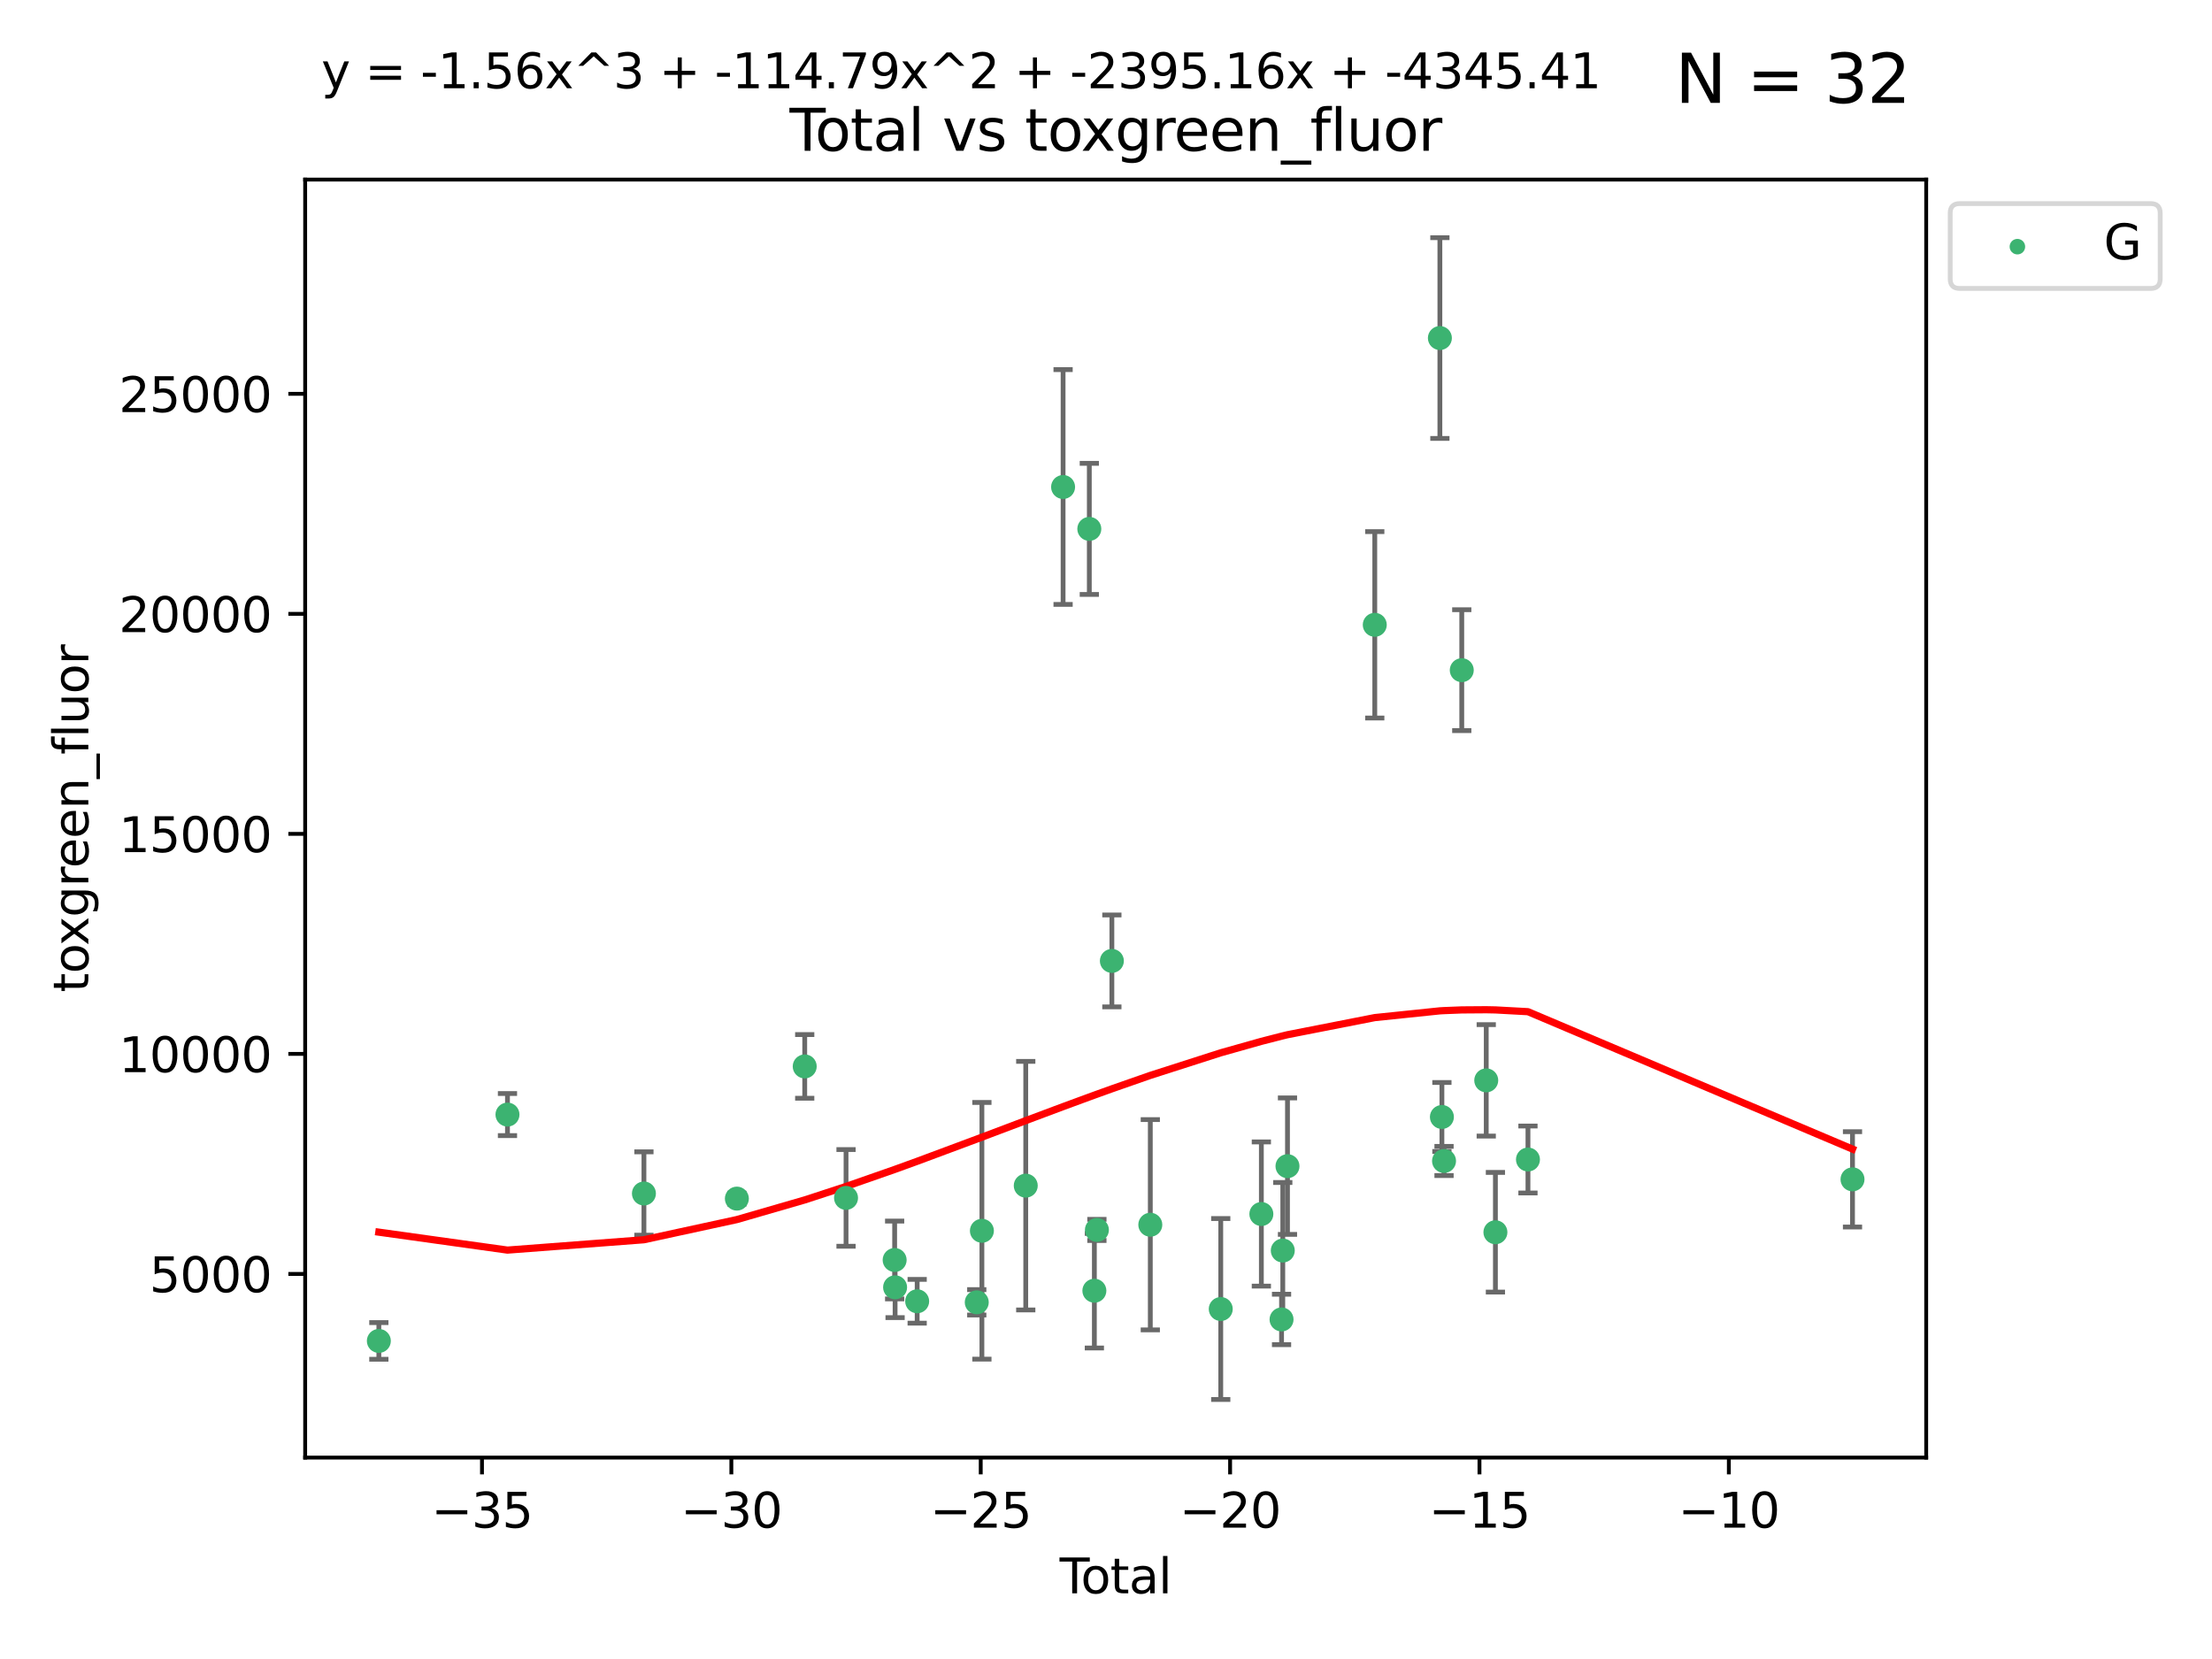 <?xml version="1.0" encoding="utf-8" standalone="no"?>
<!DOCTYPE svg PUBLIC "-//W3C//DTD SVG 1.1//EN"
  "http://www.w3.org/Graphics/SVG/1.1/DTD/svg11.dtd">
<svg xmlns:xlink="http://www.w3.org/1999/xlink" width="460.8pt" height="345.6pt" viewBox="0 0 460.8 345.6" xmlns="http://www.w3.org/2000/svg" version="1.1">
 <defs>
  <style type="text/css">*{stroke-linejoin: round; stroke-linecap: butt}</style>
 </defs>
 <g id="figure_1">
  <g id="patch_1">
   <path d="M 0 345.6 
L 460.8 345.6 
L 460.8 0 
L 0 0 
z
" style="fill: #ffffff"/>
  </g>
  <g id="axes_1">
   <g id="patch_2">
    <path d="M 63.571 303.64 
L 401.26 303.64 
L 401.26 37.411 
L 63.571 37.411 
z
" style="fill: #ffffff"/>
   </g>
   <g id="PathCollection_1">
    <defs>
     <path id="m1d557fdf7d" d="M 0 1.118 
C 0.297 1.118 0.581 1 0.791 0.791 
C 1 0.581 1.118 0.297 1.118 0 
C 1.118 -0.297 1 -0.581 0.791 -0.791 
C 0.581 -1 0.297 -1.118 0 -1.118 
C -0.297 -1.118 -0.581 -1 -0.791 -0.791 
C -1 -0.581 -1.118 -0.297 -1.118 0 
C -1.118 0.297 -1 0.581 -0.791 0.791 
C -0.581 1 -0.297 1.118 0 1.118 
z
" style="stroke: #3cb371"/>
    </defs>
    <g clip-path="url(#p8bbe4fc03f)">
     <use xlink:href="#m1d557fdf7d" x="78.921" y="279.341" style="fill: #3cb371; stroke: #3cb371"/>
     <use xlink:href="#m1d557fdf7d" x="105.716" y="232.188" style="fill: #3cb371; stroke: #3cb371"/>
     <use xlink:href="#m1d557fdf7d" x="134.142" y="248.629" style="fill: #3cb371; stroke: #3cb371"/>
     <use xlink:href="#m1d557fdf7d" x="153.503" y="249.694" style="fill: #3cb371; stroke: #3cb371"/>
     <use xlink:href="#m1d557fdf7d" x="167.638" y="222.154" style="fill: #3cb371; stroke: #3cb371"/>
     <use xlink:href="#m1d557fdf7d" x="176.245" y="249.546" style="fill: #3cb371; stroke: #3cb371"/>
     <use xlink:href="#m1d557fdf7d" x="186.371" y="262.479" style="fill: #3cb371; stroke: #3cb371"/>
     <use xlink:href="#m1d557fdf7d" x="186.464" y="268.169" style="fill: #3cb371; stroke: #3cb371"/>
     <use xlink:href="#m1d557fdf7d" x="191.063" y="271.079" style="fill: #3cb371; stroke: #3cb371"/>
     <use xlink:href="#m1d557fdf7d" x="203.477" y="271.297" style="fill: #3cb371; stroke: #3cb371"/>
     <use xlink:href="#m1d557fdf7d" x="204.548" y="256.397" style="fill: #3cb371; stroke: #3cb371"/>
     <use xlink:href="#m1d557fdf7d" x="213.683" y="246.993" style="fill: #3cb371; stroke: #3cb371"/>
     <use xlink:href="#m1d557fdf7d" x="221.461" y="101.45" style="fill: #3cb371; stroke: #3cb371"/>
     <use xlink:href="#m1d557fdf7d" x="226.924" y="110.179" style="fill: #3cb371; stroke: #3cb371"/>
     <use xlink:href="#m1d557fdf7d" x="227.978" y="268.88" style="fill: #3cb371; stroke: #3cb371"/>
     <use xlink:href="#m1d557fdf7d" x="228.505" y="256.215" style="fill: #3cb371; stroke: #3cb371"/>
     <use xlink:href="#m1d557fdf7d" x="231.624" y="200.176" style="fill: #3cb371; stroke: #3cb371"/>
     <use xlink:href="#m1d557fdf7d" x="239.63" y="255.134" style="fill: #3cb371; stroke: #3cb371"/>
     <use xlink:href="#m1d557fdf7d" x="254.305" y="272.691" style="fill: #3cb371; stroke: #3cb371"/>
     <use xlink:href="#m1d557fdf7d" x="262.764" y="252.903" style="fill: #3cb371; stroke: #3cb371"/>
     <use xlink:href="#m1d557fdf7d" x="266.97" y="274.863" style="fill: #3cb371; stroke: #3cb371"/>
     <use xlink:href="#m1d557fdf7d" x="267.227" y="260.513" style="fill: #3cb371; stroke: #3cb371"/>
     <use xlink:href="#m1d557fdf7d" x="268.207" y="242.933" style="fill: #3cb371; stroke: #3cb371"/>
     <use xlink:href="#m1d557fdf7d" x="286.39" y="130.16" style="fill: #3cb371; stroke: #3cb371"/>
     <use xlink:href="#m1d557fdf7d" x="299.955" y="70.42" style="fill: #3cb371; stroke: #3cb371"/>
     <use xlink:href="#m1d557fdf7d" x="300.376" y="232.687" style="fill: #3cb371; stroke: #3cb371"/>
     <use xlink:href="#m1d557fdf7d" x="300.819" y="241.851" style="fill: #3cb371; stroke: #3cb371"/>
     <use xlink:href="#m1d557fdf7d" x="304.513" y="139.609" style="fill: #3cb371; stroke: #3cb371"/>
     <use xlink:href="#m1d557fdf7d" x="309.612" y="225.06" style="fill: #3cb371; stroke: #3cb371"/>
     <use xlink:href="#m1d557fdf7d" x="311.522" y="256.701" style="fill: #3cb371; stroke: #3cb371"/>
     <use xlink:href="#m1d557fdf7d" x="318.303" y="241.548" style="fill: #3cb371; stroke: #3cb371"/>
     <use xlink:href="#m1d557fdf7d" x="385.911" y="245.679" style="fill: #3cb371; stroke: #3cb371"/>
    </g>
   </g>
   <g id="matplotlib.axis_1">
    <g id="xtick_1">
     <g id="line2d_1">
      <defs>
       <path id="mbed2c58498" d="M 0 0 
L 0 3.5 
" style="stroke: #000000; stroke-width: 0.8"/>
      </defs>
      <g>
       <use xlink:href="#mbed2c58498" x="100.407" y="303.64" style="stroke: #000000; stroke-width: 0.8"/>
      </g>
     </g>
     <g id="text_1">
      <!-- −35 -->
      <g transform="translate(89.854 318.238)scale(0.1 -0.1)">
       <defs>
        <path id="DejaVuSans-2212" d="M 678 2272 
L 4684 2272 
L 4684 1741 
L 678 1741 
L 678 2272 
z
" transform="scale(0.016)"/>
        <path id="DejaVuSans-33" d="M 2597 2516 
Q 3050 2419 3304 2112 
Q 3559 1806 3559 1356 
Q 3559 666 3084 287 
Q 2609 -91 1734 -91 
Q 1441 -91 1130 -33 
Q 819 25 488 141 
L 488 750 
Q 750 597 1062 519 
Q 1375 441 1716 441 
Q 2309 441 2620 675 
Q 2931 909 2931 1356 
Q 2931 1769 2642 2001 
Q 2353 2234 1838 2234 
L 1294 2234 
L 1294 2753 
L 1863 2753 
Q 2328 2753 2575 2939 
Q 2822 3125 2822 3475 
Q 2822 3834 2567 4026 
Q 2313 4219 1838 4219 
Q 1578 4219 1281 4162 
Q 984 4106 628 3988 
L 628 4550 
Q 988 4650 1302 4700 
Q 1616 4750 1894 4750 
Q 2613 4750 3031 4423 
Q 3450 4097 3450 3541 
Q 3450 3153 3228 2886 
Q 3006 2619 2597 2516 
z
" transform="scale(0.016)"/>
        <path id="DejaVuSans-35" d="M 691 4666 
L 3169 4666 
L 3169 4134 
L 1269 4134 
L 1269 2991 
Q 1406 3038 1543 3061 
Q 1681 3084 1819 3084 
Q 2600 3084 3056 2656 
Q 3513 2228 3513 1497 
Q 3513 744 3044 326 
Q 2575 -91 1722 -91 
Q 1428 -91 1123 -41 
Q 819 9 494 109 
L 494 744 
Q 775 591 1075 516 
Q 1375 441 1709 441 
Q 2250 441 2565 725 
Q 2881 1009 2881 1497 
Q 2881 1984 2565 2268 
Q 2250 2553 1709 2553 
Q 1456 2553 1204 2497 
Q 953 2441 691 2322 
L 691 4666 
z
" transform="scale(0.016)"/>
       </defs>
       <use xlink:href="#DejaVuSans-2212"/>
       <use xlink:href="#DejaVuSans-33" x="83.789"/>
       <use xlink:href="#DejaVuSans-35" x="147.412"/>
      </g>
     </g>
    </g>
    <g id="xtick_2">
     <g id="line2d_2">
      <g>
       <use xlink:href="#mbed2c58498" x="152.355" y="303.64" style="stroke: #000000; stroke-width: 0.8"/>
      </g>
     </g>
     <g id="text_2">
      <!-- −30 -->
      <g transform="translate(141.803 318.238)scale(0.1 -0.1)">
       <defs>
        <path id="DejaVuSans-30" d="M 2034 4250 
Q 1547 4250 1301 3770 
Q 1056 3291 1056 2328 
Q 1056 1369 1301 889 
Q 1547 409 2034 409 
Q 2525 409 2770 889 
Q 3016 1369 3016 2328 
Q 3016 3291 2770 3770 
Q 2525 4250 2034 4250 
z
M 2034 4750 
Q 2819 4750 3233 4129 
Q 3647 3509 3647 2328 
Q 3647 1150 3233 529 
Q 2819 -91 2034 -91 
Q 1250 -91 836 529 
Q 422 1150 422 2328 
Q 422 3509 836 4129 
Q 1250 4750 2034 4750 
z
" transform="scale(0.016)"/>
       </defs>
       <use xlink:href="#DejaVuSans-2212"/>
       <use xlink:href="#DejaVuSans-33" x="83.789"/>
       <use xlink:href="#DejaVuSans-30" x="147.412"/>
      </g>
     </g>
    </g>
    <g id="xtick_3">
     <g id="line2d_3">
      <g>
       <use xlink:href="#mbed2c58498" x="204.303" y="303.64" style="stroke: #000000; stroke-width: 0.8"/>
      </g>
     </g>
     <g id="text_3">
      <!-- −25 -->
      <g transform="translate(193.751 318.238)scale(0.1 -0.1)">
       <defs>
        <path id="DejaVuSans-32" d="M 1228 531 
L 3431 531 
L 3431 0 
L 469 0 
L 469 531 
Q 828 903 1448 1529 
Q 2069 2156 2228 2338 
Q 2531 2678 2651 2914 
Q 2772 3150 2772 3378 
Q 2772 3750 2511 3984 
Q 2250 4219 1831 4219 
Q 1534 4219 1204 4116 
Q 875 4013 500 3803 
L 500 4441 
Q 881 4594 1212 4672 
Q 1544 4750 1819 4750 
Q 2544 4750 2975 4387 
Q 3406 4025 3406 3419 
Q 3406 3131 3298 2873 
Q 3191 2616 2906 2266 
Q 2828 2175 2409 1742 
Q 1991 1309 1228 531 
z
" transform="scale(0.016)"/>
       </defs>
       <use xlink:href="#DejaVuSans-2212"/>
       <use xlink:href="#DejaVuSans-32" x="83.789"/>
       <use xlink:href="#DejaVuSans-35" x="147.412"/>
      </g>
     </g>
    </g>
    <g id="xtick_4">
     <g id="line2d_4">
      <g>
       <use xlink:href="#mbed2c58498" x="256.252" y="303.64" style="stroke: #000000; stroke-width: 0.8"/>
      </g>
     </g>
     <g id="text_4">
      <!-- −20 -->
      <g transform="translate(245.699 318.238)scale(0.1 -0.1)">
       <use xlink:href="#DejaVuSans-2212"/>
       <use xlink:href="#DejaVuSans-32" x="83.789"/>
       <use xlink:href="#DejaVuSans-30" x="147.412"/>
      </g>
     </g>
    </g>
    <g id="xtick_5">
     <g id="line2d_5">
      <g>
       <use xlink:href="#mbed2c58498" x="308.2" y="303.64" style="stroke: #000000; stroke-width: 0.8"/>
      </g>
     </g>
     <g id="text_5">
      <!-- −15 -->
      <g transform="translate(297.648 318.238)scale(0.1 -0.1)">
       <defs>
        <path id="DejaVuSans-31" d="M 794 531 
L 1825 531 
L 1825 4091 
L 703 3866 
L 703 4441 
L 1819 4666 
L 2450 4666 
L 2450 531 
L 3481 531 
L 3481 0 
L 794 0 
L 794 531 
z
" transform="scale(0.016)"/>
       </defs>
       <use xlink:href="#DejaVuSans-2212"/>
       <use xlink:href="#DejaVuSans-31" x="83.789"/>
       <use xlink:href="#DejaVuSans-35" x="147.412"/>
      </g>
     </g>
    </g>
    <g id="xtick_6">
     <g id="line2d_6">
      <g>
       <use xlink:href="#mbed2c58498" x="360.149" y="303.64" style="stroke: #000000; stroke-width: 0.8"/>
      </g>
     </g>
     <g id="text_6">
      <!-- −10 -->
      <g transform="translate(349.596 318.238)scale(0.1 -0.1)">
       <use xlink:href="#DejaVuSans-2212"/>
       <use xlink:href="#DejaVuSans-31" x="83.789"/>
       <use xlink:href="#DejaVuSans-30" x="147.412"/>
      </g>
     </g>
    </g>
    <g id="text_7">
     <!-- Total -->
     <g transform="translate(220.739 331.917)scale(0.1 -0.1)">
      <defs>
       <path id="DejaVuSans-54" d="M -19 4666 
L 3928 4666 
L 3928 4134 
L 2272 4134 
L 2272 0 
L 1638 0 
L 1638 4134 
L -19 4134 
L -19 4666 
z
" transform="scale(0.016)"/>
       <path id="DejaVuSans-6f" d="M 1959 3097 
Q 1497 3097 1228 2736 
Q 959 2375 959 1747 
Q 959 1119 1226 758 
Q 1494 397 1959 397 
Q 2419 397 2687 759 
Q 2956 1122 2956 1747 
Q 2956 2369 2687 2733 
Q 2419 3097 1959 3097 
z
M 1959 3584 
Q 2709 3584 3137 3096 
Q 3566 2609 3566 1747 
Q 3566 888 3137 398 
Q 2709 -91 1959 -91 
Q 1206 -91 779 398 
Q 353 888 353 1747 
Q 353 2609 779 3096 
Q 1206 3584 1959 3584 
z
" transform="scale(0.016)"/>
       <path id="DejaVuSans-74" d="M 1172 4494 
L 1172 3500 
L 2356 3500 
L 2356 3053 
L 1172 3053 
L 1172 1153 
Q 1172 725 1289 603 
Q 1406 481 1766 481 
L 2356 481 
L 2356 0 
L 1766 0 
Q 1100 0 847 248 
Q 594 497 594 1153 
L 594 3053 
L 172 3053 
L 172 3500 
L 594 3500 
L 594 4494 
L 1172 4494 
z
" transform="scale(0.016)"/>
       <path id="DejaVuSans-61" d="M 2194 1759 
Q 1497 1759 1228 1600 
Q 959 1441 959 1056 
Q 959 750 1161 570 
Q 1363 391 1709 391 
Q 2188 391 2477 730 
Q 2766 1069 2766 1631 
L 2766 1759 
L 2194 1759 
z
M 3341 1997 
L 3341 0 
L 2766 0 
L 2766 531 
Q 2569 213 2275 61 
Q 1981 -91 1556 -91 
Q 1019 -91 701 211 
Q 384 513 384 1019 
Q 384 1609 779 1909 
Q 1175 2209 1959 2209 
L 2766 2209 
L 2766 2266 
Q 2766 2663 2505 2880 
Q 2244 3097 1772 3097 
Q 1472 3097 1187 3025 
Q 903 2953 641 2809 
L 641 3341 
Q 956 3463 1253 3523 
Q 1550 3584 1831 3584 
Q 2591 3584 2966 3190 
Q 3341 2797 3341 1997 
z
" transform="scale(0.016)"/>
       <path id="DejaVuSans-6c" d="M 603 4863 
L 1178 4863 
L 1178 0 
L 603 0 
L 603 4863 
z
" transform="scale(0.016)"/>
      </defs>
      <use xlink:href="#DejaVuSans-54"/>
      <use xlink:href="#DejaVuSans-6f" x="44.084"/>
      <use xlink:href="#DejaVuSans-74" x="105.266"/>
      <use xlink:href="#DejaVuSans-61" x="144.475"/>
      <use xlink:href="#DejaVuSans-6c" x="205.754"/>
     </g>
    </g>
   </g>
   <g id="matplotlib.axis_2">
    <g id="ytick_1">
     <g id="line2d_7">
      <defs>
       <path id="mec4d542211" d="M 0 0 
L -3.5 0 
" style="stroke: #000000; stroke-width: 0.8"/>
      </defs>
      <g>
       <use xlink:href="#mec4d542211" x="63.571" y="265.383" style="stroke: #000000; stroke-width: 0.8"/>
      </g>
     </g>
     <g id="text_8">
      <!-- 5000 -->
      <g transform="translate(31.121 269.182)scale(0.1 -0.1)">
       <use xlink:href="#DejaVuSans-35"/>
       <use xlink:href="#DejaVuSans-30" x="63.623"/>
       <use xlink:href="#DejaVuSans-30" x="127.246"/>
       <use xlink:href="#DejaVuSans-30" x="190.869"/>
      </g>
     </g>
    </g>
    <g id="ytick_2">
     <g id="line2d_8">
      <g>
       <use xlink:href="#mec4d542211" x="63.571" y="219.548" style="stroke: #000000; stroke-width: 0.8"/>
      </g>
     </g>
     <g id="text_9">
      <!-- 10000 -->
      <g transform="translate(24.759 223.347)scale(0.1 -0.1)">
       <use xlink:href="#DejaVuSans-31"/>
       <use xlink:href="#DejaVuSans-30" x="63.623"/>
       <use xlink:href="#DejaVuSans-30" x="127.246"/>
       <use xlink:href="#DejaVuSans-30" x="190.869"/>
       <use xlink:href="#DejaVuSans-30" x="254.492"/>
      </g>
     </g>
    </g>
    <g id="ytick_3">
     <g id="line2d_9">
      <g>
       <use xlink:href="#mec4d542211" x="63.571" y="173.713" style="stroke: #000000; stroke-width: 0.8"/>
      </g>
     </g>
     <g id="text_10">
      <!-- 15000 -->
      <g transform="translate(24.759 177.512)scale(0.1 -0.1)">
       <use xlink:href="#DejaVuSans-31"/>
       <use xlink:href="#DejaVuSans-35" x="63.623"/>
       <use xlink:href="#DejaVuSans-30" x="127.246"/>
       <use xlink:href="#DejaVuSans-30" x="190.869"/>
       <use xlink:href="#DejaVuSans-30" x="254.492"/>
      </g>
     </g>
    </g>
    <g id="ytick_4">
     <g id="line2d_10">
      <g>
       <use xlink:href="#mec4d542211" x="63.571" y="127.878" style="stroke: #000000; stroke-width: 0.8"/>
      </g>
     </g>
     <g id="text_11">
      <!-- 20000 -->
      <g transform="translate(24.759 131.677)scale(0.1 -0.1)">
       <use xlink:href="#DejaVuSans-32"/>
       <use xlink:href="#DejaVuSans-30" x="63.623"/>
       <use xlink:href="#DejaVuSans-30" x="127.246"/>
       <use xlink:href="#DejaVuSans-30" x="190.869"/>
       <use xlink:href="#DejaVuSans-30" x="254.492"/>
      </g>
     </g>
    </g>
    <g id="ytick_5">
     <g id="line2d_11">
      <g>
       <use xlink:href="#mec4d542211" x="63.571" y="82.042" style="stroke: #000000; stroke-width: 0.8"/>
      </g>
     </g>
     <g id="text_12">
      <!-- 25000 -->
      <g transform="translate(24.759 85.842)scale(0.1 -0.1)">
       <use xlink:href="#DejaVuSans-32"/>
       <use xlink:href="#DejaVuSans-35" x="63.623"/>
       <use xlink:href="#DejaVuSans-30" x="127.246"/>
       <use xlink:href="#DejaVuSans-30" x="190.869"/>
       <use xlink:href="#DejaVuSans-30" x="254.492"/>
      </g>
     </g>
    </g>
    <g id="text_13">
     <!-- toxgreen_fluor -->
     <g transform="translate(18.401 206.72)rotate(-90)scale(0.1 -0.1)">
      <defs>
       <path id="DejaVuSans-78" d="M 3513 3500 
L 2247 1797 
L 3578 0 
L 2900 0 
L 1881 1375 
L 863 0 
L 184 0 
L 1544 1831 
L 300 3500 
L 978 3500 
L 1906 2253 
L 2834 3500 
L 3513 3500 
z
" transform="scale(0.016)"/>
       <path id="DejaVuSans-67" d="M 2906 1791 
Q 2906 2416 2648 2759 
Q 2391 3103 1925 3103 
Q 1463 3103 1205 2759 
Q 947 2416 947 1791 
Q 947 1169 1205 825 
Q 1463 481 1925 481 
Q 2391 481 2648 825 
Q 2906 1169 2906 1791 
z
M 3481 434 
Q 3481 -459 3084 -895 
Q 2688 -1331 1869 -1331 
Q 1566 -1331 1297 -1286 
Q 1028 -1241 775 -1147 
L 775 -588 
Q 1028 -725 1275 -790 
Q 1522 -856 1778 -856 
Q 2344 -856 2625 -561 
Q 2906 -266 2906 331 
L 2906 616 
Q 2728 306 2450 153 
Q 2172 0 1784 0 
Q 1141 0 747 490 
Q 353 981 353 1791 
Q 353 2603 747 3093 
Q 1141 3584 1784 3584 
Q 2172 3584 2450 3431 
Q 2728 3278 2906 2969 
L 2906 3500 
L 3481 3500 
L 3481 434 
z
" transform="scale(0.016)"/>
       <path id="DejaVuSans-72" d="M 2631 2963 
Q 2534 3019 2420 3045 
Q 2306 3072 2169 3072 
Q 1681 3072 1420 2755 
Q 1159 2438 1159 1844 
L 1159 0 
L 581 0 
L 581 3500 
L 1159 3500 
L 1159 2956 
Q 1341 3275 1631 3429 
Q 1922 3584 2338 3584 
Q 2397 3584 2469 3576 
Q 2541 3569 2628 3553 
L 2631 2963 
z
" transform="scale(0.016)"/>
       <path id="DejaVuSans-65" d="M 3597 1894 
L 3597 1613 
L 953 1613 
Q 991 1019 1311 708 
Q 1631 397 2203 397 
Q 2534 397 2845 478 
Q 3156 559 3463 722 
L 3463 178 
Q 3153 47 2828 -22 
Q 2503 -91 2169 -91 
Q 1331 -91 842 396 
Q 353 884 353 1716 
Q 353 2575 817 3079 
Q 1281 3584 2069 3584 
Q 2775 3584 3186 3129 
Q 3597 2675 3597 1894 
z
M 3022 2063 
Q 3016 2534 2758 2815 
Q 2500 3097 2075 3097 
Q 1594 3097 1305 2825 
Q 1016 2553 972 2059 
L 3022 2063 
z
" transform="scale(0.016)"/>
       <path id="DejaVuSans-6e" d="M 3513 2113 
L 3513 0 
L 2938 0 
L 2938 2094 
Q 2938 2591 2744 2837 
Q 2550 3084 2163 3084 
Q 1697 3084 1428 2787 
Q 1159 2491 1159 1978 
L 1159 0 
L 581 0 
L 581 3500 
L 1159 3500 
L 1159 2956 
Q 1366 3272 1645 3428 
Q 1925 3584 2291 3584 
Q 2894 3584 3203 3211 
Q 3513 2838 3513 2113 
z
" transform="scale(0.016)"/>
       <path id="DejaVuSans-5f" d="M 3263 -1063 
L 3263 -1509 
L -63 -1509 
L -63 -1063 
L 3263 -1063 
z
" transform="scale(0.016)"/>
       <path id="DejaVuSans-66" d="M 2375 4863 
L 2375 4384 
L 1825 4384 
Q 1516 4384 1395 4259 
Q 1275 4134 1275 3809 
L 1275 3500 
L 2222 3500 
L 2222 3053 
L 1275 3053 
L 1275 0 
L 697 0 
L 697 3053 
L 147 3053 
L 147 3500 
L 697 3500 
L 697 3744 
Q 697 4328 969 4595 
Q 1241 4863 1831 4863 
L 2375 4863 
z
" transform="scale(0.016)"/>
       <path id="DejaVuSans-75" d="M 544 1381 
L 544 3500 
L 1119 3500 
L 1119 1403 
Q 1119 906 1312 657 
Q 1506 409 1894 409 
Q 2359 409 2629 706 
Q 2900 1003 2900 1516 
L 2900 3500 
L 3475 3500 
L 3475 0 
L 2900 0 
L 2900 538 
Q 2691 219 2414 64 
Q 2138 -91 1772 -91 
Q 1169 -91 856 284 
Q 544 659 544 1381 
z
M 1991 3584 
L 1991 3584 
z
" transform="scale(0.016)"/>
      </defs>
      <use xlink:href="#DejaVuSans-74"/>
      <use xlink:href="#DejaVuSans-6f" x="39.209"/>
      <use xlink:href="#DejaVuSans-78" x="97.266"/>
      <use xlink:href="#DejaVuSans-67" x="156.445"/>
      <use xlink:href="#DejaVuSans-72" x="219.922"/>
      <use xlink:href="#DejaVuSans-65" x="258.785"/>
      <use xlink:href="#DejaVuSans-65" x="320.309"/>
      <use xlink:href="#DejaVuSans-6e" x="381.832"/>
      <use xlink:href="#DejaVuSans-5f" x="445.211"/>
      <use xlink:href="#DejaVuSans-66" x="495.211"/>
      <use xlink:href="#DejaVuSans-6c" x="530.416"/>
      <use xlink:href="#DejaVuSans-75" x="558.199"/>
      <use xlink:href="#DejaVuSans-6f" x="621.578"/>
      <use xlink:href="#DejaVuSans-72" x="682.76"/>
     </g>
    </g>
   </g>
   <g id="LineCollection_1">
    <path d="M 78.921 283.161 
L 78.921 275.521 
" clip-path="url(#p8bbe4fc03f)" style="fill: none; stroke: #696969"/>
    <path d="M 105.716 236.57 
L 105.716 227.805 
" clip-path="url(#p8bbe4fc03f)" style="fill: none; stroke: #696969"/>
    <path d="M 134.142 257.311 
L 134.142 239.946 
" clip-path="url(#p8bbe4fc03f)" style="fill: none; stroke: #696969"/>
    <path d="M 153.503 250.834 
L 153.503 248.553 
" clip-path="url(#p8bbe4fc03f)" style="fill: none; stroke: #696969"/>
    <path d="M 167.638 228.788 
L 167.638 215.52 
" clip-path="url(#p8bbe4fc03f)" style="fill: none; stroke: #696969"/>
    <path d="M 176.245 259.613 
L 176.245 239.478 
" clip-path="url(#p8bbe4fc03f)" style="fill: none; stroke: #696969"/>
    <path d="M 186.371 270.585 
L 186.371 254.373 
" clip-path="url(#p8bbe4fc03f)" style="fill: none; stroke: #696969"/>
    <path d="M 186.464 274.486 
L 186.464 261.852 
" clip-path="url(#p8bbe4fc03f)" style="fill: none; stroke: #696969"/>
    <path d="M 191.063 275.637 
L 191.063 266.52 
" clip-path="url(#p8bbe4fc03f)" style="fill: none; stroke: #696969"/>
    <path d="M 203.477 273.942 
L 203.477 268.651 
" clip-path="url(#p8bbe4fc03f)" style="fill: none; stroke: #696969"/>
    <path d="M 204.548 283.133 
L 204.548 229.661 
" clip-path="url(#p8bbe4fc03f)" style="fill: none; stroke: #696969"/>
    <path d="M 213.683 272.882 
L 213.683 221.103 
" clip-path="url(#p8bbe4fc03f)" style="fill: none; stroke: #696969"/>
    <path d="M 221.461 125.905 
L 221.461 76.995 
" clip-path="url(#p8bbe4fc03f)" style="fill: none; stroke: #696969"/>
    <path d="M 226.924 123.835 
L 226.924 96.522 
" clip-path="url(#p8bbe4fc03f)" style="fill: none; stroke: #696969"/>
    <path d="M 227.978 280.811 
L 227.978 256.949 
" clip-path="url(#p8bbe4fc03f)" style="fill: none; stroke: #696969"/>
    <path d="M 228.505 258.418 
L 228.505 254.012 
" clip-path="url(#p8bbe4fc03f)" style="fill: none; stroke: #696969"/>
    <path d="M 231.624 209.75 
L 231.624 190.603 
" clip-path="url(#p8bbe4fc03f)" style="fill: none; stroke: #696969"/>
    <path d="M 239.63 277.039 
L 239.63 233.229 
" clip-path="url(#p8bbe4fc03f)" style="fill: none; stroke: #696969"/>
    <path d="M 254.305 291.539 
L 254.305 253.844 
" clip-path="url(#p8bbe4fc03f)" style="fill: none; stroke: #696969"/>
    <path d="M 262.764 267.924 
L 262.764 237.882 
" clip-path="url(#p8bbe4fc03f)" style="fill: none; stroke: #696969"/>
    <path d="M 266.97 280.117 
L 266.97 269.609 
" clip-path="url(#p8bbe4fc03f)" style="fill: none; stroke: #696969"/>
    <path d="M 267.227 274.69 
L 267.227 246.337 
" clip-path="url(#p8bbe4fc03f)" style="fill: none; stroke: #696969"/>
    <path d="M 268.207 257.148 
L 268.207 228.718 
" clip-path="url(#p8bbe4fc03f)" style="fill: none; stroke: #696969"/>
    <path d="M 286.39 149.578 
L 286.39 110.743 
" clip-path="url(#p8bbe4fc03f)" style="fill: none; stroke: #696969"/>
    <path d="M 299.955 91.328 
L 299.955 49.513 
" clip-path="url(#p8bbe4fc03f)" style="fill: none; stroke: #696969"/>
    <path d="M 300.376 239.875 
L 300.376 225.5 
" clip-path="url(#p8bbe4fc03f)" style="fill: none; stroke: #696969"/>
    <path d="M 300.819 244.887 
L 300.819 238.814 
" clip-path="url(#p8bbe4fc03f)" style="fill: none; stroke: #696969"/>
    <path d="M 304.513 152.201 
L 304.513 127.017 
" clip-path="url(#p8bbe4fc03f)" style="fill: none; stroke: #696969"/>
    <path d="M 309.612 236.668 
L 309.612 213.452 
" clip-path="url(#p8bbe4fc03f)" style="fill: none; stroke: #696969"/>
    <path d="M 311.522 269.165 
L 311.522 244.236 
" clip-path="url(#p8bbe4fc03f)" style="fill: none; stroke: #696969"/>
    <path d="M 318.303 248.522 
L 318.303 234.573 
" clip-path="url(#p8bbe4fc03f)" style="fill: none; stroke: #696969"/>
    <path d="M 385.911 255.606 
L 385.911 235.752 
" clip-path="url(#p8bbe4fc03f)" style="fill: none; stroke: #696969"/>
   </g>
   <g id="line2d_12">
    <defs>
     <path id="m0e15daf17b" d="M 2 0 
L -2 -0 
" style="stroke: #696969"/>
    </defs>
    <g clip-path="url(#p8bbe4fc03f)">
     <use xlink:href="#m0e15daf17b" x="78.921" y="283.161" style="fill: #696969; stroke: #696969"/>
     <use xlink:href="#m0e15daf17b" x="105.716" y="236.57" style="fill: #696969; stroke: #696969"/>
     <use xlink:href="#m0e15daf17b" x="134.142" y="257.311" style="fill: #696969; stroke: #696969"/>
     <use xlink:href="#m0e15daf17b" x="153.503" y="250.834" style="fill: #696969; stroke: #696969"/>
     <use xlink:href="#m0e15daf17b" x="167.638" y="228.788" style="fill: #696969; stroke: #696969"/>
     <use xlink:href="#m0e15daf17b" x="176.245" y="259.613" style="fill: #696969; stroke: #696969"/>
     <use xlink:href="#m0e15daf17b" x="186.371" y="270.585" style="fill: #696969; stroke: #696969"/>
     <use xlink:href="#m0e15daf17b" x="186.464" y="274.486" style="fill: #696969; stroke: #696969"/>
     <use xlink:href="#m0e15daf17b" x="191.063" y="275.637" style="fill: #696969; stroke: #696969"/>
     <use xlink:href="#m0e15daf17b" x="203.477" y="273.942" style="fill: #696969; stroke: #696969"/>
     <use xlink:href="#m0e15daf17b" x="204.548" y="283.133" style="fill: #696969; stroke: #696969"/>
     <use xlink:href="#m0e15daf17b" x="213.683" y="272.882" style="fill: #696969; stroke: #696969"/>
     <use xlink:href="#m0e15daf17b" x="221.461" y="125.905" style="fill: #696969; stroke: #696969"/>
     <use xlink:href="#m0e15daf17b" x="226.924" y="123.835" style="fill: #696969; stroke: #696969"/>
     <use xlink:href="#m0e15daf17b" x="227.978" y="280.811" style="fill: #696969; stroke: #696969"/>
     <use xlink:href="#m0e15daf17b" x="228.505" y="258.418" style="fill: #696969; stroke: #696969"/>
     <use xlink:href="#m0e15daf17b" x="231.624" y="209.75" style="fill: #696969; stroke: #696969"/>
     <use xlink:href="#m0e15daf17b" x="239.63" y="277.039" style="fill: #696969; stroke: #696969"/>
     <use xlink:href="#m0e15daf17b" x="254.305" y="291.539" style="fill: #696969; stroke: #696969"/>
     <use xlink:href="#m0e15daf17b" x="262.764" y="267.924" style="fill: #696969; stroke: #696969"/>
     <use xlink:href="#m0e15daf17b" x="266.97" y="280.117" style="fill: #696969; stroke: #696969"/>
     <use xlink:href="#m0e15daf17b" x="267.227" y="274.69" style="fill: #696969; stroke: #696969"/>
     <use xlink:href="#m0e15daf17b" x="268.207" y="257.148" style="fill: #696969; stroke: #696969"/>
     <use xlink:href="#m0e15daf17b" x="286.39" y="149.578" style="fill: #696969; stroke: #696969"/>
     <use xlink:href="#m0e15daf17b" x="299.955" y="91.328" style="fill: #696969; stroke: #696969"/>
     <use xlink:href="#m0e15daf17b" x="300.376" y="239.875" style="fill: #696969; stroke: #696969"/>
     <use xlink:href="#m0e15daf17b" x="300.819" y="244.887" style="fill: #696969; stroke: #696969"/>
     <use xlink:href="#m0e15daf17b" x="304.513" y="152.201" style="fill: #696969; stroke: #696969"/>
     <use xlink:href="#m0e15daf17b" x="309.612" y="236.668" style="fill: #696969; stroke: #696969"/>
     <use xlink:href="#m0e15daf17b" x="311.522" y="269.165" style="fill: #696969; stroke: #696969"/>
     <use xlink:href="#m0e15daf17b" x="318.303" y="248.522" style="fill: #696969; stroke: #696969"/>
     <use xlink:href="#m0e15daf17b" x="385.911" y="255.606" style="fill: #696969; stroke: #696969"/>
    </g>
   </g>
   <g id="line2d_13">
    <g clip-path="url(#p8bbe4fc03f)">
     <use xlink:href="#m0e15daf17b" x="78.921" y="275.521" style="fill: #696969; stroke: #696969"/>
     <use xlink:href="#m0e15daf17b" x="105.716" y="227.805" style="fill: #696969; stroke: #696969"/>
     <use xlink:href="#m0e15daf17b" x="134.142" y="239.946" style="fill: #696969; stroke: #696969"/>
     <use xlink:href="#m0e15daf17b" x="153.503" y="248.553" style="fill: #696969; stroke: #696969"/>
     <use xlink:href="#m0e15daf17b" x="167.638" y="215.52" style="fill: #696969; stroke: #696969"/>
     <use xlink:href="#m0e15daf17b" x="176.245" y="239.478" style="fill: #696969; stroke: #696969"/>
     <use xlink:href="#m0e15daf17b" x="186.371" y="254.373" style="fill: #696969; stroke: #696969"/>
     <use xlink:href="#m0e15daf17b" x="186.464" y="261.852" style="fill: #696969; stroke: #696969"/>
     <use xlink:href="#m0e15daf17b" x="191.063" y="266.52" style="fill: #696969; stroke: #696969"/>
     <use xlink:href="#m0e15daf17b" x="203.477" y="268.651" style="fill: #696969; stroke: #696969"/>
     <use xlink:href="#m0e15daf17b" x="204.548" y="229.661" style="fill: #696969; stroke: #696969"/>
     <use xlink:href="#m0e15daf17b" x="213.683" y="221.103" style="fill: #696969; stroke: #696969"/>
     <use xlink:href="#m0e15daf17b" x="221.461" y="76.995" style="fill: #696969; stroke: #696969"/>
     <use xlink:href="#m0e15daf17b" x="226.924" y="96.522" style="fill: #696969; stroke: #696969"/>
     <use xlink:href="#m0e15daf17b" x="227.978" y="256.949" style="fill: #696969; stroke: #696969"/>
     <use xlink:href="#m0e15daf17b" x="228.505" y="254.012" style="fill: #696969; stroke: #696969"/>
     <use xlink:href="#m0e15daf17b" x="231.624" y="190.603" style="fill: #696969; stroke: #696969"/>
     <use xlink:href="#m0e15daf17b" x="239.63" y="233.229" style="fill: #696969; stroke: #696969"/>
     <use xlink:href="#m0e15daf17b" x="254.305" y="253.844" style="fill: #696969; stroke: #696969"/>
     <use xlink:href="#m0e15daf17b" x="262.764" y="237.882" style="fill: #696969; stroke: #696969"/>
     <use xlink:href="#m0e15daf17b" x="266.97" y="269.609" style="fill: #696969; stroke: #696969"/>
     <use xlink:href="#m0e15daf17b" x="267.227" y="246.337" style="fill: #696969; stroke: #696969"/>
     <use xlink:href="#m0e15daf17b" x="268.207" y="228.718" style="fill: #696969; stroke: #696969"/>
     <use xlink:href="#m0e15daf17b" x="286.39" y="110.743" style="fill: #696969; stroke: #696969"/>
     <use xlink:href="#m0e15daf17b" x="299.955" y="49.513" style="fill: #696969; stroke: #696969"/>
     <use xlink:href="#m0e15daf17b" x="300.376" y="225.5" style="fill: #696969; stroke: #696969"/>
     <use xlink:href="#m0e15daf17b" x="300.819" y="238.814" style="fill: #696969; stroke: #696969"/>
     <use xlink:href="#m0e15daf17b" x="304.513" y="127.017" style="fill: #696969; stroke: #696969"/>
     <use xlink:href="#m0e15daf17b" x="309.612" y="213.452" style="fill: #696969; stroke: #696969"/>
     <use xlink:href="#m0e15daf17b" x="311.522" y="244.236" style="fill: #696969; stroke: #696969"/>
     <use xlink:href="#m0e15daf17b" x="318.303" y="234.573" style="fill: #696969; stroke: #696969"/>
     <use xlink:href="#m0e15daf17b" x="385.911" y="235.752" style="fill: #696969; stroke: #696969"/>
    </g>
   </g>
   <g id="line2d_14">
    <path d="M 78.921 256.68 
L 105.716 260.418 
L 134.142 258.261 
L 153.503 254.06 
L 167.638 249.968 
L 176.245 247.158 
L 186.371 243.622 
L 186.464 243.588 
L 191.063 241.92 
L 203.477 237.296 
L 204.548 236.893 
L 213.683 233.444 
L 221.461 230.532 
L 226.924 228.52 
L 227.978 228.136 
L 228.505 227.945 
L 231.624 226.822 
L 239.63 224.024 
L 254.305 219.318 
L 262.764 216.932 
L 266.97 215.854 
L 267.227 215.79 
L 268.207 215.551 
L 286.39 211.984 
L 299.955 210.577 
L 300.376 210.553 
L 300.819 210.529 
L 304.513 210.383 
L 309.612 210.346 
L 311.522 210.384 
L 318.303 210.752 
L 385.911 239.378 
" clip-path="url(#p8bbe4fc03f)" style="fill: none; stroke: #ff0000; stroke-width: 1.5; stroke-linecap: square"/>
   </g>
   <g id="line2d_15">
    <defs>
     <path id="mf6ff114ac8" d="M 0 2 
C 0.53 2 1.039 1.789 1.414 1.414 
C 1.789 1.039 2 0.53 2 0 
C 2 -0.53 1.789 -1.039 1.414 -1.414 
C 1.039 -1.789 0.53 -2 0 -2 
C -0.53 -2 -1.039 -1.789 -1.414 -1.414 
C -1.789 -1.039 -2 -0.53 -2 0 
C -2 0.53 -1.789 1.039 -1.414 1.414 
C -1.039 1.789 -0.53 2 0 2 
z
" style="stroke: #3cb371"/>
    </defs>
    <g clip-path="url(#p8bbe4fc03f)">
     <use xlink:href="#mf6ff114ac8" x="78.921" y="279.341" style="fill: #3cb371; stroke: #3cb371"/>
     <use xlink:href="#mf6ff114ac8" x="105.716" y="232.188" style="fill: #3cb371; stroke: #3cb371"/>
     <use xlink:href="#mf6ff114ac8" x="134.142" y="248.629" style="fill: #3cb371; stroke: #3cb371"/>
     <use xlink:href="#mf6ff114ac8" x="153.503" y="249.694" style="fill: #3cb371; stroke: #3cb371"/>
     <use xlink:href="#mf6ff114ac8" x="167.638" y="222.154" style="fill: #3cb371; stroke: #3cb371"/>
     <use xlink:href="#mf6ff114ac8" x="176.245" y="249.546" style="fill: #3cb371; stroke: #3cb371"/>
     <use xlink:href="#mf6ff114ac8" x="186.371" y="262.479" style="fill: #3cb371; stroke: #3cb371"/>
     <use xlink:href="#mf6ff114ac8" x="186.464" y="268.169" style="fill: #3cb371; stroke: #3cb371"/>
     <use xlink:href="#mf6ff114ac8" x="191.063" y="271.079" style="fill: #3cb371; stroke: #3cb371"/>
     <use xlink:href="#mf6ff114ac8" x="203.477" y="271.297" style="fill: #3cb371; stroke: #3cb371"/>
     <use xlink:href="#mf6ff114ac8" x="204.548" y="256.397" style="fill: #3cb371; stroke: #3cb371"/>
     <use xlink:href="#mf6ff114ac8" x="213.683" y="246.993" style="fill: #3cb371; stroke: #3cb371"/>
     <use xlink:href="#mf6ff114ac8" x="221.461" y="101.45" style="fill: #3cb371; stroke: #3cb371"/>
     <use xlink:href="#mf6ff114ac8" x="226.924" y="110.179" style="fill: #3cb371; stroke: #3cb371"/>
     <use xlink:href="#mf6ff114ac8" x="227.978" y="268.88" style="fill: #3cb371; stroke: #3cb371"/>
     <use xlink:href="#mf6ff114ac8" x="228.505" y="256.215" style="fill: #3cb371; stroke: #3cb371"/>
     <use xlink:href="#mf6ff114ac8" x="231.624" y="200.176" style="fill: #3cb371; stroke: #3cb371"/>
     <use xlink:href="#mf6ff114ac8" x="239.63" y="255.134" style="fill: #3cb371; stroke: #3cb371"/>
     <use xlink:href="#mf6ff114ac8" x="254.305" y="272.691" style="fill: #3cb371; stroke: #3cb371"/>
     <use xlink:href="#mf6ff114ac8" x="262.764" y="252.903" style="fill: #3cb371; stroke: #3cb371"/>
     <use xlink:href="#mf6ff114ac8" x="266.97" y="274.863" style="fill: #3cb371; stroke: #3cb371"/>
     <use xlink:href="#mf6ff114ac8" x="267.227" y="260.513" style="fill: #3cb371; stroke: #3cb371"/>
     <use xlink:href="#mf6ff114ac8" x="268.207" y="242.933" style="fill: #3cb371; stroke: #3cb371"/>
     <use xlink:href="#mf6ff114ac8" x="286.39" y="130.16" style="fill: #3cb371; stroke: #3cb371"/>
     <use xlink:href="#mf6ff114ac8" x="299.955" y="70.42" style="fill: #3cb371; stroke: #3cb371"/>
     <use xlink:href="#mf6ff114ac8" x="300.376" y="232.687" style="fill: #3cb371; stroke: #3cb371"/>
     <use xlink:href="#mf6ff114ac8" x="300.819" y="241.851" style="fill: #3cb371; stroke: #3cb371"/>
     <use xlink:href="#mf6ff114ac8" x="304.513" y="139.609" style="fill: #3cb371; stroke: #3cb371"/>
     <use xlink:href="#mf6ff114ac8" x="309.612" y="225.06" style="fill: #3cb371; stroke: #3cb371"/>
     <use xlink:href="#mf6ff114ac8" x="311.522" y="256.701" style="fill: #3cb371; stroke: #3cb371"/>
     <use xlink:href="#mf6ff114ac8" x="318.303" y="241.548" style="fill: #3cb371; stroke: #3cb371"/>
     <use xlink:href="#mf6ff114ac8" x="385.911" y="245.679" style="fill: #3cb371; stroke: #3cb371"/>
    </g>
   </g>
   <g id="patch_3">
    <path d="M 63.571 303.64 
L 63.571 37.411 
" style="fill: none; stroke: #000000; stroke-width: 0.8; stroke-linejoin: miter; stroke-linecap: square"/>
   </g>
   <g id="patch_4">
    <path d="M 401.26 303.64 
L 401.26 37.411 
" style="fill: none; stroke: #000000; stroke-width: 0.8; stroke-linejoin: miter; stroke-linecap: square"/>
   </g>
   <g id="patch_5">
    <path d="M 63.571 303.64 
L 401.26 303.64 
" style="fill: none; stroke: #000000; stroke-width: 0.8; stroke-linejoin: miter; stroke-linecap: square"/>
   </g>
   <g id="patch_6">
    <path d="M 63.571 37.411 
L 401.26 37.411 
" style="fill: none; stroke: #000000; stroke-width: 0.8; stroke-linejoin: miter; stroke-linecap: square"/>
   </g>
   <g id="text_14">
    <!-- N = 32 -->
    <g transform="translate(348.964 21.426)scale(0.14 -0.14)">
     <defs>
      <path id="DejaVuSans-4e" d="M 628 4666 
L 1478 4666 
L 3547 763 
L 3547 4666 
L 4159 4666 
L 4159 0 
L 3309 0 
L 1241 3903 
L 1241 0 
L 628 0 
L 628 4666 
z
" transform="scale(0.016)"/>
      <path id="DejaVuSans-20" transform="scale(0.016)"/>
      <path id="DejaVuSans-3d" d="M 678 2906 
L 4684 2906 
L 4684 2381 
L 678 2381 
L 678 2906 
z
M 678 1631 
L 4684 1631 
L 4684 1100 
L 678 1100 
L 678 1631 
z
" transform="scale(0.016)"/>
     </defs>
     <use xlink:href="#DejaVuSans-4e"/>
     <use xlink:href="#DejaVuSans-20" x="74.805"/>
     <use xlink:href="#DejaVuSans-3d" x="106.592"/>
     <use xlink:href="#DejaVuSans-20" x="190.381"/>
     <use xlink:href="#DejaVuSans-33" x="222.168"/>
     <use xlink:href="#DejaVuSans-32" x="285.791"/>
    </g>
   </g>
   <g id="text_15">
    <!-- y = -1.56x^3 + -114.79x^2 + -2395.16x + -4345.41 -->
    <g transform="translate(66.948 18.387)scale(0.1 -0.1)">
     <defs>
      <path id="DejaVuSans-79" d="M 2059 -325 
Q 1816 -950 1584 -1140 
Q 1353 -1331 966 -1331 
L 506 -1331 
L 506 -850 
L 844 -850 
Q 1081 -850 1212 -737 
Q 1344 -625 1503 -206 
L 1606 56 
L 191 3500 
L 800 3500 
L 1894 763 
L 2988 3500 
L 3597 3500 
L 2059 -325 
z
" transform="scale(0.016)"/>
      <path id="DejaVuSans-2d" d="M 313 2009 
L 1997 2009 
L 1997 1497 
L 313 1497 
L 313 2009 
z
" transform="scale(0.016)"/>
      <path id="DejaVuSans-2e" d="M 684 794 
L 1344 794 
L 1344 0 
L 684 0 
L 684 794 
z
" transform="scale(0.016)"/>
      <path id="DejaVuSans-36" d="M 2113 2584 
Q 1688 2584 1439 2293 
Q 1191 2003 1191 1497 
Q 1191 994 1439 701 
Q 1688 409 2113 409 
Q 2538 409 2786 701 
Q 3034 994 3034 1497 
Q 3034 2003 2786 2293 
Q 2538 2584 2113 2584 
z
M 3366 4563 
L 3366 3988 
Q 3128 4100 2886 4159 
Q 2644 4219 2406 4219 
Q 1781 4219 1451 3797 
Q 1122 3375 1075 2522 
Q 1259 2794 1537 2939 
Q 1816 3084 2150 3084 
Q 2853 3084 3261 2657 
Q 3669 2231 3669 1497 
Q 3669 778 3244 343 
Q 2819 -91 2113 -91 
Q 1303 -91 875 529 
Q 447 1150 447 2328 
Q 447 3434 972 4092 
Q 1497 4750 2381 4750 
Q 2619 4750 2861 4703 
Q 3103 4656 3366 4563 
z
" transform="scale(0.016)"/>
      <path id="DejaVuSans-5e" d="M 2988 4666 
L 4684 2925 
L 4056 2925 
L 2681 4159 
L 1306 2925 
L 678 2925 
L 2375 4666 
L 2988 4666 
z
" transform="scale(0.016)"/>
      <path id="DejaVuSans-2b" d="M 2944 4013 
L 2944 2272 
L 4684 2272 
L 4684 1741 
L 2944 1741 
L 2944 0 
L 2419 0 
L 2419 1741 
L 678 1741 
L 678 2272 
L 2419 2272 
L 2419 4013 
L 2944 4013 
z
" transform="scale(0.016)"/>
      <path id="DejaVuSans-34" d="M 2419 4116 
L 825 1625 
L 2419 1625 
L 2419 4116 
z
M 2253 4666 
L 3047 4666 
L 3047 1625 
L 3713 1625 
L 3713 1100 
L 3047 1100 
L 3047 0 
L 2419 0 
L 2419 1100 
L 313 1100 
L 313 1709 
L 2253 4666 
z
" transform="scale(0.016)"/>
      <path id="DejaVuSans-37" d="M 525 4666 
L 3525 4666 
L 3525 4397 
L 1831 0 
L 1172 0 
L 2766 4134 
L 525 4134 
L 525 4666 
z
" transform="scale(0.016)"/>
      <path id="DejaVuSans-39" d="M 703 97 
L 703 672 
Q 941 559 1184 500 
Q 1428 441 1663 441 
Q 2288 441 2617 861 
Q 2947 1281 2994 2138 
Q 2813 1869 2534 1725 
Q 2256 1581 1919 1581 
Q 1219 1581 811 2004 
Q 403 2428 403 3163 
Q 403 3881 828 4315 
Q 1253 4750 1959 4750 
Q 2769 4750 3195 4129 
Q 3622 3509 3622 2328 
Q 3622 1225 3098 567 
Q 2575 -91 1691 -91 
Q 1453 -91 1209 -44 
Q 966 3 703 97 
z
M 1959 2075 
Q 2384 2075 2632 2365 
Q 2881 2656 2881 3163 
Q 2881 3666 2632 3958 
Q 2384 4250 1959 4250 
Q 1534 4250 1286 3958 
Q 1038 3666 1038 3163 
Q 1038 2656 1286 2365 
Q 1534 2075 1959 2075 
z
" transform="scale(0.016)"/>
     </defs>
     <use xlink:href="#DejaVuSans-79"/>
     <use xlink:href="#DejaVuSans-20" x="59.18"/>
     <use xlink:href="#DejaVuSans-3d" x="90.967"/>
     <use xlink:href="#DejaVuSans-20" x="174.756"/>
     <use xlink:href="#DejaVuSans-2d" x="206.543"/>
     <use xlink:href="#DejaVuSans-31" x="242.627"/>
     <use xlink:href="#DejaVuSans-2e" x="306.25"/>
     <use xlink:href="#DejaVuSans-35" x="338.037"/>
     <use xlink:href="#DejaVuSans-36" x="401.66"/>
     <use xlink:href="#DejaVuSans-78" x="465.283"/>
     <use xlink:href="#DejaVuSans-5e" x="524.463"/>
     <use xlink:href="#DejaVuSans-33" x="608.252"/>
     <use xlink:href="#DejaVuSans-20" x="671.875"/>
     <use xlink:href="#DejaVuSans-2b" x="703.662"/>
     <use xlink:href="#DejaVuSans-20" x="787.451"/>
     <use xlink:href="#DejaVuSans-2d" x="819.238"/>
     <use xlink:href="#DejaVuSans-31" x="855.322"/>
     <use xlink:href="#DejaVuSans-31" x="918.945"/>
     <use xlink:href="#DejaVuSans-34" x="982.568"/>
     <use xlink:href="#DejaVuSans-2e" x="1046.191"/>
     <use xlink:href="#DejaVuSans-37" x="1077.979"/>
     <use xlink:href="#DejaVuSans-39" x="1141.602"/>
     <use xlink:href="#DejaVuSans-78" x="1205.225"/>
     <use xlink:href="#DejaVuSans-5e" x="1264.404"/>
     <use xlink:href="#DejaVuSans-32" x="1348.193"/>
     <use xlink:href="#DejaVuSans-20" x="1411.816"/>
     <use xlink:href="#DejaVuSans-2b" x="1443.604"/>
     <use xlink:href="#DejaVuSans-20" x="1527.393"/>
     <use xlink:href="#DejaVuSans-2d" x="1559.18"/>
     <use xlink:href="#DejaVuSans-32" x="1595.264"/>
     <use xlink:href="#DejaVuSans-33" x="1658.887"/>
     <use xlink:href="#DejaVuSans-39" x="1722.51"/>
     <use xlink:href="#DejaVuSans-35" x="1786.133"/>
     <use xlink:href="#DejaVuSans-2e" x="1849.756"/>
     <use xlink:href="#DejaVuSans-31" x="1881.543"/>
     <use xlink:href="#DejaVuSans-36" x="1945.166"/>
     <use xlink:href="#DejaVuSans-78" x="2008.789"/>
     <use xlink:href="#DejaVuSans-20" x="2067.969"/>
     <use xlink:href="#DejaVuSans-2b" x="2099.756"/>
     <use xlink:href="#DejaVuSans-20" x="2183.545"/>
     <use xlink:href="#DejaVuSans-2d" x="2215.332"/>
     <use xlink:href="#DejaVuSans-34" x="2251.416"/>
     <use xlink:href="#DejaVuSans-33" x="2315.039"/>
     <use xlink:href="#DejaVuSans-34" x="2378.662"/>
     <use xlink:href="#DejaVuSans-35" x="2442.285"/>
     <use xlink:href="#DejaVuSans-2e" x="2505.908"/>
     <use xlink:href="#DejaVuSans-34" x="2537.695"/>
     <use xlink:href="#DejaVuSans-31" x="2601.318"/>
    </g>
   </g>
   <g id="text_16">
    <!-- Total vs toxgreen_fluor -->
    <g transform="translate(164.48 31.411)scale(0.12 -0.12)">
     <defs>
      <path id="DejaVuSans-76" d="M 191 3500 
L 800 3500 
L 1894 563 
L 2988 3500 
L 3597 3500 
L 2284 0 
L 1503 0 
L 191 3500 
z
" transform="scale(0.016)"/>
      <path id="DejaVuSans-73" d="M 2834 3397 
L 2834 2853 
Q 2591 2978 2328 3040 
Q 2066 3103 1784 3103 
Q 1356 3103 1142 2972 
Q 928 2841 928 2578 
Q 928 2378 1081 2264 
Q 1234 2150 1697 2047 
L 1894 2003 
Q 2506 1872 2764 1633 
Q 3022 1394 3022 966 
Q 3022 478 2636 193 
Q 2250 -91 1575 -91 
Q 1294 -91 989 -36 
Q 684 19 347 128 
L 347 722 
Q 666 556 975 473 
Q 1284 391 1588 391 
Q 1994 391 2212 530 
Q 2431 669 2431 922 
Q 2431 1156 2273 1281 
Q 2116 1406 1581 1522 
L 1381 1569 
Q 847 1681 609 1914 
Q 372 2147 372 2553 
Q 372 3047 722 3315 
Q 1072 3584 1716 3584 
Q 2034 3584 2315 3537 
Q 2597 3491 2834 3397 
z
" transform="scale(0.016)"/>
     </defs>
     <use xlink:href="#DejaVuSans-54"/>
     <use xlink:href="#DejaVuSans-6f" x="44.084"/>
     <use xlink:href="#DejaVuSans-74" x="105.266"/>
     <use xlink:href="#DejaVuSans-61" x="144.475"/>
     <use xlink:href="#DejaVuSans-6c" x="205.754"/>
     <use xlink:href="#DejaVuSans-20" x="233.537"/>
     <use xlink:href="#DejaVuSans-76" x="265.324"/>
     <use xlink:href="#DejaVuSans-73" x="324.504"/>
     <use xlink:href="#DejaVuSans-20" x="376.604"/>
     <use xlink:href="#DejaVuSans-74" x="408.391"/>
     <use xlink:href="#DejaVuSans-6f" x="447.6"/>
     <use xlink:href="#DejaVuSans-78" x="505.656"/>
     <use xlink:href="#DejaVuSans-67" x="564.836"/>
     <use xlink:href="#DejaVuSans-72" x="628.312"/>
     <use xlink:href="#DejaVuSans-65" x="667.176"/>
     <use xlink:href="#DejaVuSans-65" x="728.699"/>
     <use xlink:href="#DejaVuSans-6e" x="790.223"/>
     <use xlink:href="#DejaVuSans-5f" x="853.602"/>
     <use xlink:href="#DejaVuSans-66" x="903.602"/>
     <use xlink:href="#DejaVuSans-6c" x="938.807"/>
     <use xlink:href="#DejaVuSans-75" x="966.59"/>
     <use xlink:href="#DejaVuSans-6f" x="1029.969"/>
     <use xlink:href="#DejaVuSans-72" x="1091.15"/>
    </g>
   </g>
   <g id="legend_1">
    <g id="patch_7">
     <path d="M 408.26 60.089 
L 448.008 60.089 
Q 450.008 60.089 450.008 58.089 
L 450.008 44.411 
Q 450.008 42.411 448.008 42.411 
L 408.26 42.411 
Q 406.26 42.411 406.26 44.411 
L 406.26 58.089 
Q 406.26 60.089 408.26 60.089 
z
" style="fill: #ffffff; opacity: 0.8; stroke: #cccccc; stroke-linejoin: miter"/>
    </g>
    <g id="PathCollection_2">
     <g>
      <use xlink:href="#m1d557fdf7d" x="420.26" y="51.385" style="fill: #3cb371; stroke: #3cb371"/>
     </g>
    </g>
    <g id="text_17">
     <!-- G -->
     <g transform="translate(438.26 54.01)scale(0.1 -0.1)">
      <defs>
       <path id="DejaVuSans-47" d="M 3809 666 
L 3809 1919 
L 2778 1919 
L 2778 2438 
L 4434 2438 
L 4434 434 
Q 4069 175 3628 42 
Q 3188 -91 2688 -91 
Q 1594 -91 976 548 
Q 359 1188 359 2328 
Q 359 3472 976 4111 
Q 1594 4750 2688 4750 
Q 3144 4750 3555 4637 
Q 3966 4525 4313 4306 
L 4313 3634 
Q 3963 3931 3569 4081 
Q 3175 4231 2741 4231 
Q 1884 4231 1454 3753 
Q 1025 3275 1025 2328 
Q 1025 1384 1454 906 
Q 1884 428 2741 428 
Q 3075 428 3337 486 
Q 3600 544 3809 666 
z
" transform="scale(0.016)"/>
      </defs>
      <use xlink:href="#DejaVuSans-47"/>
     </g>
    </g>
   </g>
  </g>
 </g>
 <defs>
  <clipPath id="p8bbe4fc03f">
   <rect x="63.571" y="37.411" width="337.689" height="266.229"/>
  </clipPath>
 </defs>
</svg>
